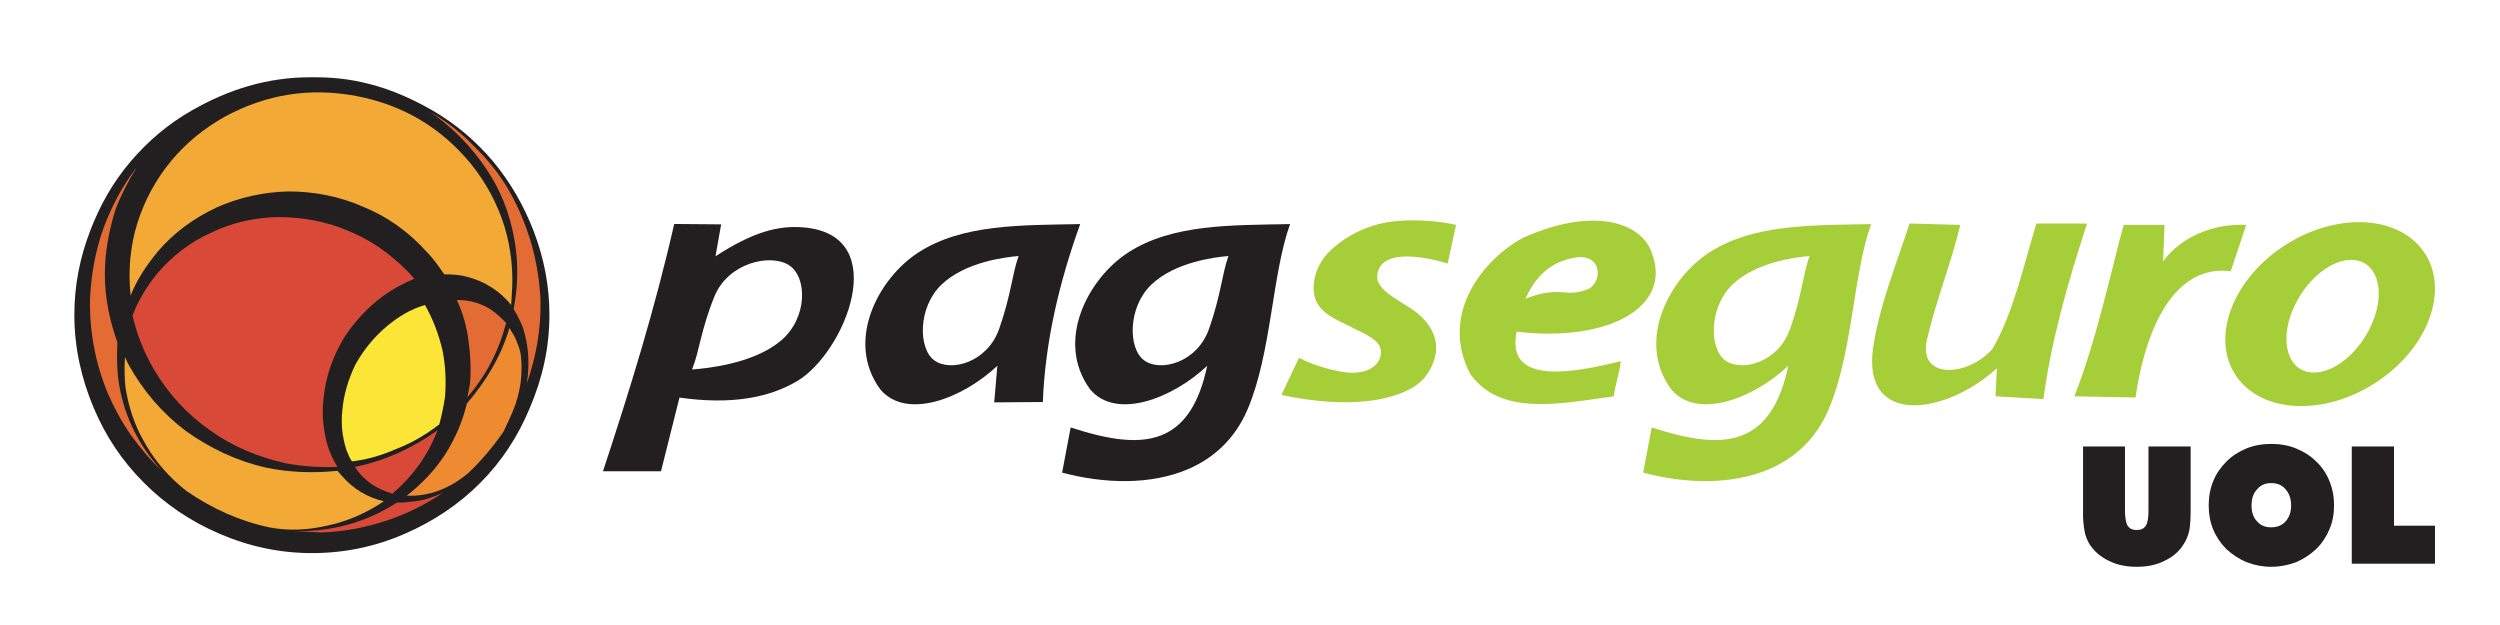 <svg width="100" height="25" viewBox="0 0 100 25" fill="none" xmlns="http://www.w3.org/2000/svg">
<path fill-rule="evenodd" clip-rule="evenodd" d="M31.227 13.634C32.314 12.726 32.301 11.078 31.556 10.605C30.81 10.132 29.124 10.509 28.575 11.863C28.026 13.218 27.982 14.043 27.681 14.78C28.31 14.734 30.141 14.542 31.227 13.634ZM24.119 18.85C25.185 15.619 26.201 12.341 26.968 8.959C27.566 8.959 28.248 8.974 28.846 8.974L28.62 10.25C30.138 9.268 31.137 9.013 32.133 9.095C35.732 9.388 33.797 14.104 31.895 15.238C30.779 15.904 29.267 16.2 27.179 15.904C26.932 16.886 26.686 17.869 26.44 18.85C25.666 18.85 24.893 18.85 24.119 18.85Z" fill="#221F20"/>
<path fill-rule="evenodd" clip-rule="evenodd" d="M37.658 11.387C36.713 12.294 36.724 13.943 37.373 14.416C38.021 14.889 39.488 14.512 39.965 13.158C40.443 11.804 40.482 10.978 40.743 10.241C40.196 10.287 38.603 10.479 37.658 11.387ZM41.714 16.081C41.036 16.081 40.444 16.095 39.768 16.095L39.894 14.632C38.502 15.944 36.246 16.811 35.212 15.575C33.794 13.643 35.137 11.13 36.734 10.099C38.508 8.953 40.862 9.012 43.208 8.963C42.368 11.291 41.804 13.678 41.714 16.081Z" fill="#221F20"/>
<path fill-rule="evenodd" clip-rule="evenodd" d="M46.052 11.387C45.107 12.294 45.118 13.943 45.767 14.416C46.415 14.889 47.882 14.512 48.36 13.158C48.837 11.804 48.876 10.978 49.137 10.241C48.591 10.287 46.998 10.479 46.052 11.387ZM42.485 18.905L42.826 17.099C44.338 17.588 45.651 17.823 46.637 17.329C47.405 16.946 47.975 16.121 48.288 14.632C46.897 15.944 44.641 16.811 43.606 15.575C42.188 13.643 43.531 11.13 45.129 10.099C46.902 8.953 49.257 9.012 51.603 8.963C50.876 10.977 50.862 14.137 49.898 16.386C49.389 17.573 48.533 18.335 47.509 18.771C46.011 19.409 44.153 19.35 42.485 18.905Z" fill="#221F20"/>
<path fill-rule="evenodd" clip-rule="evenodd" d="M69.295 11.387C68.351 12.294 68.361 13.943 69.009 14.416C69.658 14.889 71.125 14.512 71.603 13.158C72.08 11.804 72.119 10.978 72.38 10.241C71.833 10.287 70.24 10.479 69.295 11.387ZM51.962 14.307C51.736 14.793 51.483 15.309 51.257 15.796C54.009 16.393 56.116 16.032 56.947 15.149C57.759 14.151 57.623 13.02 56.215 12.199C55.915 11.991 55.066 11.572 55.088 11.075C55.128 9.946 56.849 10.215 57.906 10.541L58.243 8.996C57.505 8.825 56.567 8.774 55.814 8.848C54.897 8.937 53.91 9.333 53.145 10.091C52.551 10.707 52.428 11.536 52.646 12.041C52.907 12.646 53.755 12.901 54.187 13.154C54.91 13.49 55.341 13.743 55.218 14.254C55.115 14.683 54.591 15.034 53.654 14.867C53.071 14.764 52.391 14.557 51.962 14.307ZM61.018 11.947C61.358 11.196 61.933 10.437 63.103 10.289C64.023 10.2 64.121 11.167 63.581 11.54C62.599 11.962 62.489 11.383 61.018 11.947ZM64.835 14.447C64.779 14.915 64.609 15.383 64.553 15.852C62.366 16.152 60.018 16.657 58.807 14.953C57.553 12.541 59.361 10.332 60.947 9.502C63.732 8.256 65.666 8.891 66.074 10.12C66.9 12.277 64.347 13.7 60.666 13.267C60.282 15.142 62.203 15.114 64.835 14.447ZM76.384 8.94C77.06 8.959 77.736 8.977 78.412 8.996C78.055 10.494 77.473 11.937 77.116 13.435C76.588 15.258 78.767 15.069 79.708 13.941C80.545 12.473 80.92 10.71 81.454 8.94C82.13 8.94 82.806 8.94 83.483 8.94C82.717 11.281 82.05 13.623 81.736 15.964C81.135 15.927 80.421 15.889 79.821 15.852C79.839 15.477 79.858 15.102 79.877 14.728C77.845 16.59 74.5 17.081 74.919 13.941C75.159 12.274 75.838 10.607 76.384 8.94ZM82.975 15.852C83.881 13.557 84.491 10.627 84.947 8.996H86.581L86.524 10.457C87.238 9.474 88.534 8.931 89.849 8.996L89.229 10.851C87.595 10.637 86.443 11.941 85.806 14.097C85.644 14.646 85.514 15.25 85.42 15.899L82.975 15.852ZM91.314 9.867C89.248 11.248 88.419 13.576 89.464 15.065C90.508 16.555 93.031 16.643 95.096 15.262C97.163 13.881 97.991 11.553 96.947 10.064C95.902 8.575 93.38 8.486 91.314 9.867ZM91.908 11.986C91.241 13.175 91.325 14.437 92.096 14.803C92.866 15.169 94.031 14.502 94.699 13.312C95.367 12.123 95.283 10.861 94.512 10.494C93.742 10.128 92.576 10.796 91.908 11.986ZM65.728 18.905L66.068 17.099C67.581 17.588 68.894 17.823 69.88 17.329C70.647 16.946 71.218 16.121 71.531 14.632C70.139 15.944 67.883 16.811 66.849 15.575C65.431 13.643 66.774 11.13 68.372 10.099C70.145 8.953 72.499 9.012 74.846 8.963C74.119 10.977 74.106 14.137 73.141 16.386C72.631 17.573 71.776 18.335 70.752 18.771C69.254 19.409 67.395 19.35 65.728 18.905Z" fill="#A5CE39"/>
<path fill-rule="evenodd" clip-rule="evenodd" d="M5.223 6.461C4.519 7.287 3.988 8.226 3.599 9.254C3.192 10.322 2.974 11.421 2.974 12.592C2.974 13.919 3.257 15.148 3.746 16.31C4.231 17.463 4.896 18.454 5.771 19.324C6.621 20.173 7.619 20.852 8.771 21.346C9.923 21.848 11.176 22.124 12.475 22.124C13.796 22.124 15.029 21.86 16.202 21.346C17.324 20.858 18.337 20.189 19.202 19.324C20.059 18.468 20.721 17.457 21.196 16.31C21.695 15.136 21.977 13.919 21.977 12.592C21.977 11.421 21.757 10.322 21.351 9.254C20.953 8.226 20.427 7.307 19.727 6.461C19.027 5.633 18.217 4.948 17.299 4.418C15.857 3.588 14.37 3.091 12.646 3.091C12.562 3.091 12.48 3.091 12.399 3.091C10.697 3.091 9.138 3.577 7.673 4.418C6.745 4.944 5.926 5.636 5.223 6.461Z" fill="#221F20"/>
<path fill-rule="evenodd" clip-rule="evenodd" d="M90.847 19.324C91.089 19.324 91.281 19.401 91.423 19.572C91.568 19.735 91.645 19.946 91.645 20.223C91.645 20.481 91.568 20.702 91.423 20.856C91.281 21.016 91.089 21.093 90.847 21.093C90.61 21.093 90.427 21.019 90.284 20.856C90.13 20.702 90.062 20.481 90.062 20.223C90.062 19.946 90.13 19.735 90.284 19.572C90.427 19.401 90.61 19.324 90.847 19.324ZM90.847 17.756C90.495 17.756 90.169 17.812 89.86 17.937C89.555 18.062 89.285 18.232 89.057 18.463C88.826 18.694 88.645 18.952 88.529 19.247C88.404 19.546 88.348 19.872 88.348 20.223C88.348 20.558 88.404 20.883 88.529 21.182C88.645 21.465 88.826 21.735 89.057 21.966C89.297 22.185 89.564 22.365 89.872 22.489C90.169 22.605 90.504 22.672 90.847 22.672C91.204 22.672 91.521 22.605 91.839 22.489C92.135 22.365 92.411 22.185 92.642 21.966C92.882 21.735 93.054 21.465 93.179 21.169C93.303 20.874 93.363 20.558 93.363 20.223C93.363 19.872 93.303 19.546 93.179 19.247C93.064 18.952 92.891 18.694 92.651 18.463C92.423 18.232 92.143 18.062 91.839 17.937C91.53 17.812 91.204 17.756 90.847 17.756Z" fill="#221F20"/>
<path fill-rule="evenodd" clip-rule="evenodd" d="M87.571 21.229C87.61 21.007 87.626 20.732 87.626 20.395V17.859H85.939V20.416C85.939 20.702 85.91 20.904 85.833 21.028C85.756 21.143 85.643 21.2 85.468 21.2C85.296 21.2 85.181 21.143 85.106 21.028C85.038 20.921 84.999 20.712 84.999 20.416V17.859H83.322V20.395C83.312 20.75 83.341 21.019 83.38 21.229C83.416 21.448 83.493 21.619 83.579 21.765C83.772 22.06 84.03 22.28 84.356 22.433C84.674 22.596 85.047 22.672 85.468 22.672C85.892 22.672 86.257 22.596 86.58 22.433C86.907 22.28 87.168 22.06 87.348 21.765C87.443 21.619 87.52 21.439 87.571 21.229Z" fill="#221F20"/>
<path fill-rule="evenodd" clip-rule="evenodd" d="M95.76 17.859H94.071V22.548H97.399V21.028H95.76V17.859Z" fill="#221F20"/>
<path fill-rule="evenodd" clip-rule="evenodd" d="M18.824 6.539C17.647 5.113 16.124 4.194 14.244 3.839C12.399 3.493 10.651 3.77 8.995 4.666C8.145 5.142 7.426 5.737 6.847 6.438C6.251 7.156 5.795 7.981 5.501 8.906C5.2 9.855 5.123 10.851 5.224 11.821C5.471 11.197 5.849 10.625 6.299 10.078C6.947 9.307 7.752 8.729 8.649 8.305C9.545 7.903 10.527 7.68 11.548 7.657C12.575 7.657 13.573 7.857 14.499 8.259C15.476 8.652 16.326 9.254 17.051 10.056C17.323 10.326 17.548 10.649 17.77 10.973C18.095 10.973 18.42 10.996 18.699 11.074C19.425 11.274 19.998 11.644 20.447 12.199L20.468 11.844C20.547 10.872 20.447 9.955 20.177 9.052C19.897 8.157 19.448 7.309 18.824 6.539Z" fill="#F3A935"/>
<path fill-rule="evenodd" clip-rule="evenodd" d="M5.021 15.515C5.145 16.263 5.37 16.98 5.747 17.635C6.097 18.284 6.575 18.877 7.171 19.402L7.472 19.649C8.501 20.351 9.598 20.852 10.798 21.099C11.571 21.245 12.351 21.198 13.102 21.022C13.897 20.852 14.649 20.528 15.352 20.05C14.702 19.903 14.122 19.555 13.673 19.032L13.496 18.832C12.552 18.932 11.602 18.901 10.65 18.708C9.443 18.431 8.4 17.929 7.426 17.235C6.498 16.533 5.726 15.638 5.145 14.591L4.998 14.288C4.975 14.69 4.975 15.113 5.021 15.515Z" fill="#F3A935"/>
<path fill-rule="evenodd" clip-rule="evenodd" d="M13.92 9.23C13.047 8.853 12.094 8.683 11.122 8.683C10.171 8.705 9.273 8.906 8.446 9.307C7.619 9.678 6.901 10.225 6.299 10.928C5.872 11.452 5.524 12.023 5.301 12.624C5.471 13.372 5.747 14.065 6.151 14.768C6.723 15.739 7.472 16.564 8.4 17.212C9.297 17.859 10.326 18.284 11.422 18.53C12.094 18.654 12.8 18.708 13.496 18.676C13.225 18.23 13.047 17.76 12.97 17.212C12.876 16.658 12.901 16.109 13 15.515C13.124 14.79 13.395 14.119 13.772 13.494C14.177 12.87 14.702 12.3 15.319 11.844C15.722 11.552 16.147 11.328 16.573 11.15L16.348 10.896C15.645 10.179 14.848 9.6 13.92 9.23Z" fill="#D94937"/>
<path fill-rule="evenodd" clip-rule="evenodd" d="M20.6 13.494L20.377 13.117C20.051 14.242 19.447 15.239 18.675 16.141C18.497 16.888 18.196 17.559 17.802 18.184C17.4 18.8 16.873 19.356 16.271 19.827C16.697 19.849 17.122 19.781 17.547 19.625C17.948 19.479 18.319 19.256 18.698 18.954C19.202 18.484 19.674 17.929 20.075 17.359L20.144 17.259C20.322 16.888 20.501 16.511 20.623 16.163C20.748 15.785 20.825 15.415 20.849 15.069C20.872 14.69 20.872 14.366 20.802 14.042C20.748 13.843 20.67 13.665 20.6 13.494Z" fill="#EE8A30"/>
<path fill-rule="evenodd" clip-rule="evenodd" d="M4.147 9.105C3.823 10.002 3.646 10.949 3.6 11.976C3.577 13.293 3.823 14.566 4.326 15.763C4.572 16.332 4.876 16.888 5.245 17.413C5.603 17.906 5.996 18.385 6.444 18.8C5.471 17.728 4.896 16.487 4.722 15.091C4.674 14.614 4.674 14.166 4.697 13.696C4.373 12.792 4.195 11.899 4.195 10.973C4.195 10.102 4.349 9.254 4.62 8.381C4.852 7.781 5.145 7.209 5.471 6.687C4.896 7.434 4.474 8.236 4.147 9.105Z" fill="#E36B34"/>
<path fill-rule="evenodd" clip-rule="evenodd" d="M21.22 9.631C20.995 8.906 20.701 8.204 20.322 7.557C19.952 6.932 19.494 6.361 18.947 5.838C18.451 5.312 17.872 4.865 17.223 4.488C17.77 4.865 18.272 5.312 18.722 5.814C19.425 6.608 19.952 7.457 20.276 8.405C20.6 9.376 20.748 10.38 20.67 11.421C20.648 11.745 20.6 12.045 20.547 12.369C20.67 12.569 20.802 12.816 20.903 13.07C21.149 13.796 21.196 14.566 21.072 15.338C21.451 14.267 21.644 13.139 21.621 11.976C21.574 11.174 21.451 10.38 21.22 9.631Z" fill="#E36B34"/>
<path fill-rule="evenodd" clip-rule="evenodd" d="M18.273 11.999C18.52 12.523 18.676 13.094 18.744 13.665C18.824 14.242 18.846 14.79 18.799 15.338L18.698 15.886C19.448 15.015 19.952 14.042 20.246 12.916C20.075 12.747 19.897 12.569 19.695 12.424C19.293 12.145 18.824 11.999 18.273 11.999Z" fill="#E36B34"/>
<path fill-rule="evenodd" clip-rule="evenodd" d="M16.774 18.577C17.076 18.152 17.322 17.683 17.5 17.212C16.494 17.929 15.398 18.431 14.199 18.676C14.37 18.954 14.6 19.179 14.848 19.356C15.096 19.525 15.374 19.649 15.698 19.749C16.101 19.402 16.471 19 16.774 18.577Z" fill="#D94937"/>
<path fill-rule="evenodd" clip-rule="evenodd" d="M11.747 21.245L12.823 21.299C13.751 21.276 14.623 21.099 15.475 20.821C16.271 20.551 17.051 20.173 17.725 19.702C17.298 19.903 16.85 20.05 16.372 20.072C16.224 20.103 16.046 20.103 15.877 20.103C14.649 20.898 13.27 21.276 11.747 21.245Z" fill="#D94937"/>
<path fill-rule="evenodd" clip-rule="evenodd" d="M17.701 14.019C17.548 13.371 17.323 12.771 16.998 12.199C16.425 12.369 15.923 12.67 15.451 13.07C14.949 13.494 14.524 14.019 14.199 14.614C13.92 15.214 13.751 15.785 13.697 16.386C13.627 16.957 13.697 17.482 13.851 17.983C13.92 18.152 13.975 18.306 14.076 18.454C14.702 18.385 15.273 18.207 15.846 17.96C16.448 17.728 16.998 17.413 17.523 17.012L17.57 16.98C17.671 16.61 17.748 16.233 17.803 15.861C17.847 15.238 17.825 14.643 17.701 14.019Z" fill="#FBE638"/>
</svg>
